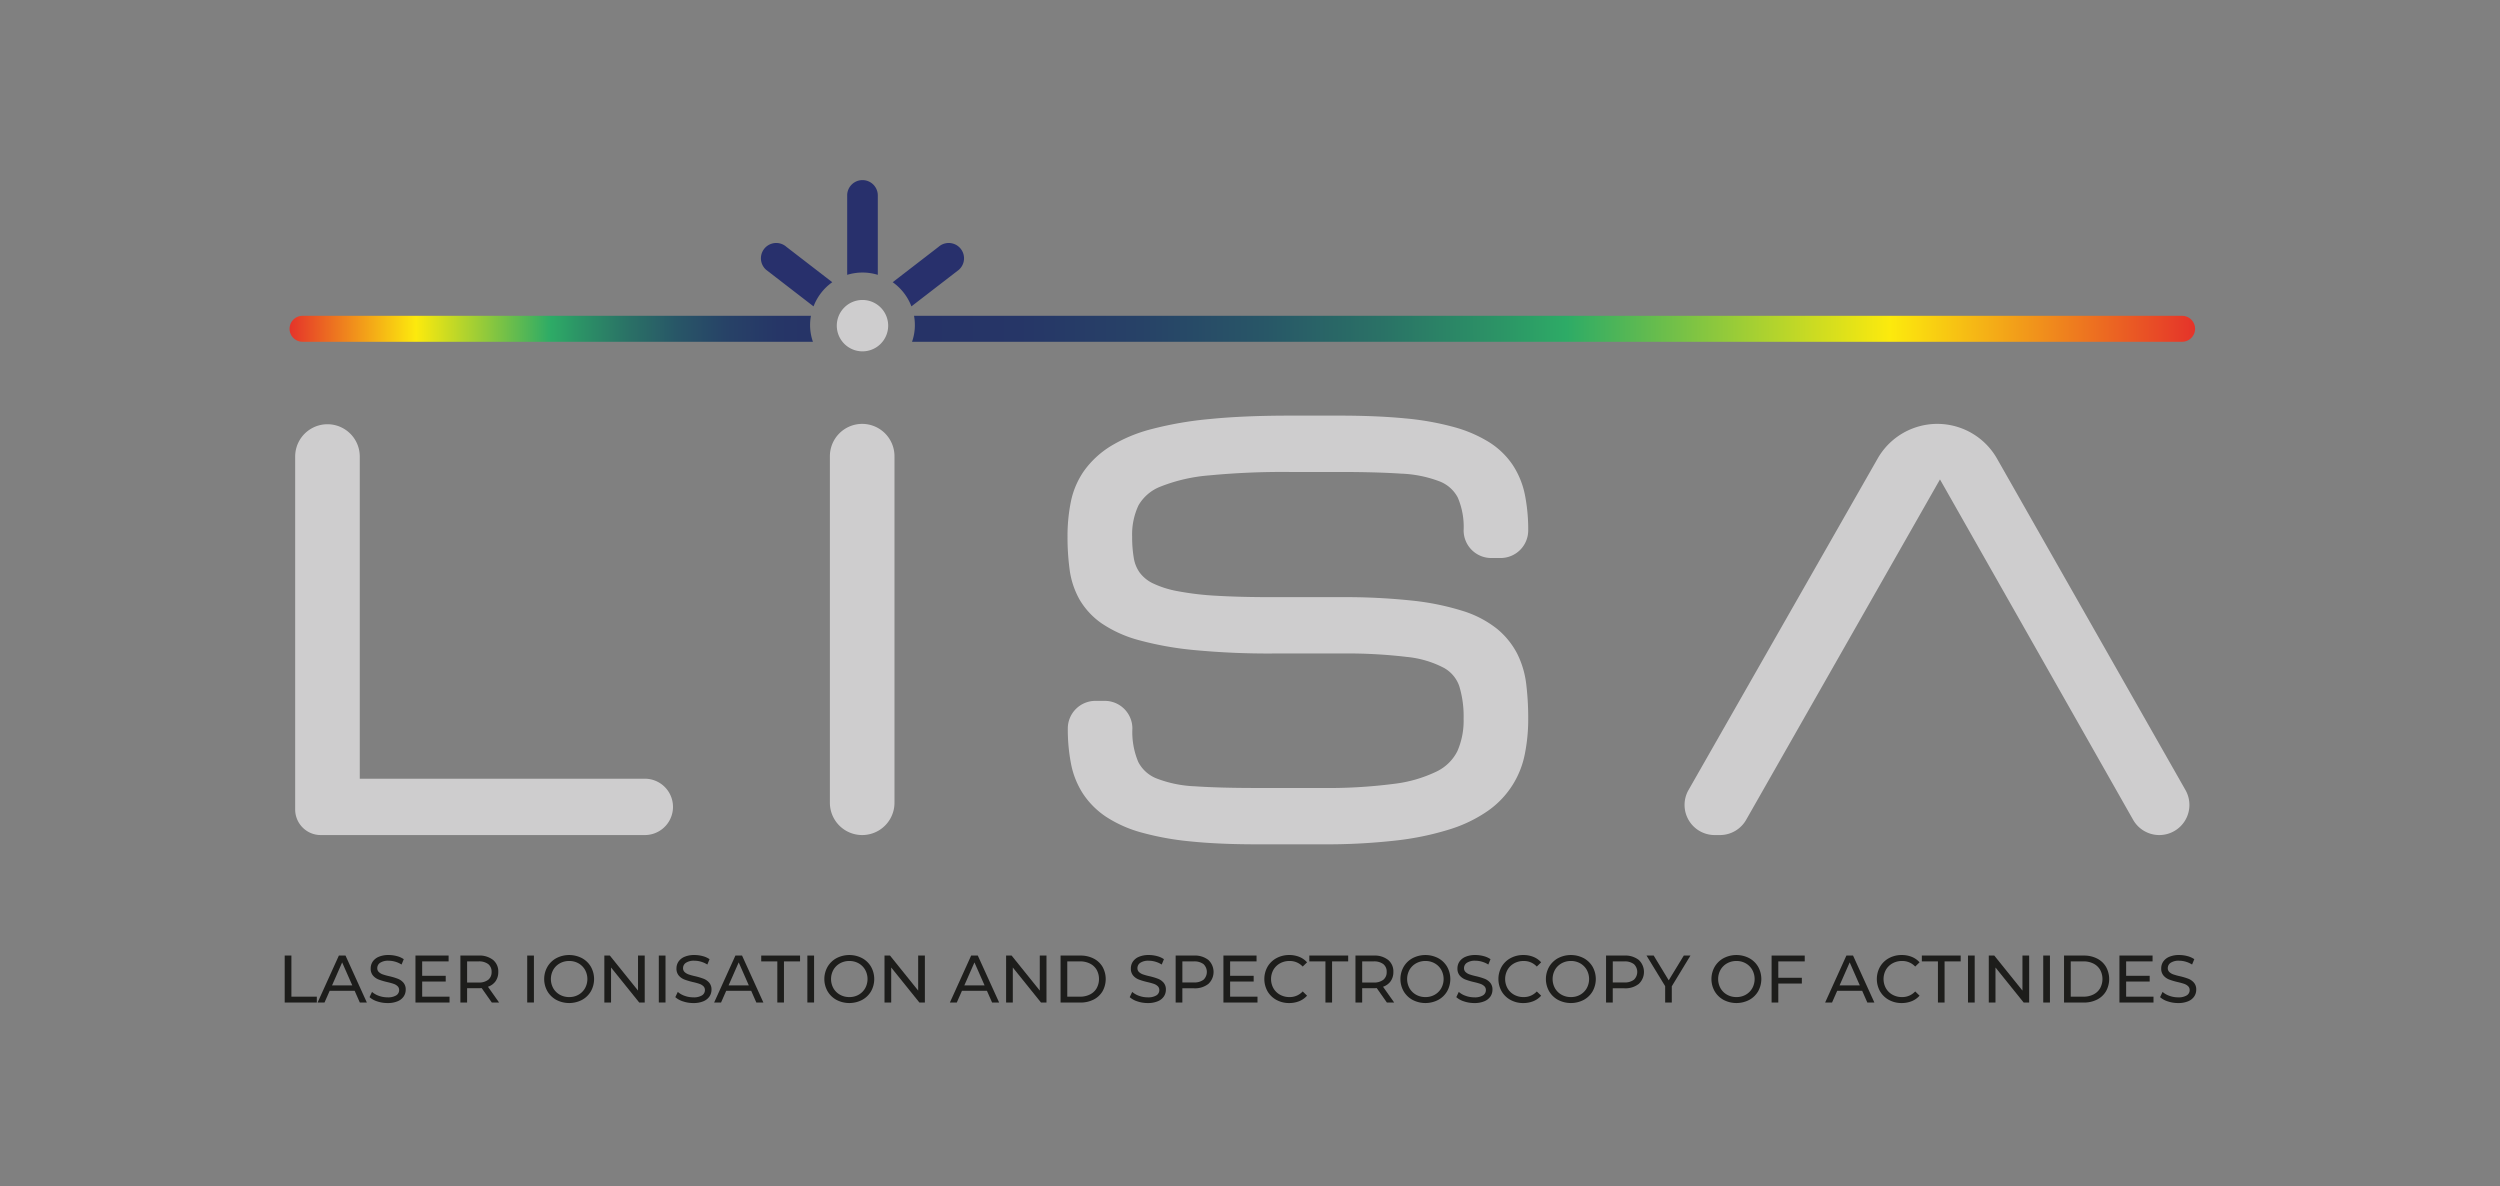 <svg id="Calque_1" data-name="Calque 1" xmlns="http://www.w3.org/2000/svg" xmlns:xlink="http://www.w3.org/1999/xlink" viewBox="0 0 602.39 285.792"><rect x="0" y="0" width="602.39" height="285.792" fill="#808080" stroke="none"/><defs><linearGradient id="Dégradé_sans_nom_60" x1="199.82" y1="79.223" x2="69.719" y2="79.223" gradientUnits="userSpaceOnUse"><stop offset="0" stop-color="#fff"/><stop offset="0" stop-color="#263267"/><stop offset="0.095" stop-color="#263667"/><stop offset="0.189" stop-color="#274267"/><stop offset="0.282" stop-color="#285667"/><stop offset="0.375" stop-color="#2a7266"/><stop offset="0.467" stop-color="#2c9566"/><stop offset="0.516" stop-color="#2dab66"/><stop offset="0.765" stop-color="#fcea0d"/><stop offset="1" stop-color="#e5332a"/></linearGradient><linearGradient id="Dégradé_sans_nom_60-2" x1="215.79" y1="79.223" x2="528.972" y2="79.223" xlink:href="#Dégradé_sans_nom_60"/></defs><path d="M155.456,187.635H86.689V109.919a7.783,7.783,0,0,0-15.565,0v85.139a6.161,6.161,0,0,0,6.154,6.154h78.178a6.789,6.789,0,0,0,0-13.577Z" style="fill:#cecdce"/><path d="M207.749,102.137a7.791,7.791,0,0,0-7.782,7.782V193.43a7.782,7.782,0,0,0,15.564,0V109.919A7.791,7.791,0,0,0,207.749,102.137Z" style="fill:#cecdce"/><path d="M310.744,113.725h11.928c5.909,0,10.928.135,14.919.4a29.043,29.043,0,0,1,9.225,1.845,8.351,8.351,0,0,1,4.435,3.9,17.944,17.944,0,0,1,1.419,7.936,6.658,6.658,0,0,0,6.65,6.651h2.262a6.658,6.658,0,0,0,6.651-6.651,43.073,43.073,0,0,0-.781-8.5,20.46,20.46,0,0,0-2.9-7.187h0a19.1,19.1,0,0,0-5.625-5.5,31.988,31.988,0,0,0-8.532-3.7,66.9,66.9,0,0,0-11.884-2.111c-4.506-.439-9.833-.662-15.836-.662H310.744c-7.316,0-13.775.275-19.2.817a86.474,86.474,0,0,0-14.129,2.448,36.305,36.305,0,0,0-9.915,4.17,22.39,22.39,0,0,0-6.281,5.859,19.915,19.915,0,0,0-3.18,7.413,41.594,41.594,0,0,0-.814,8.451,58.147,58.147,0,0,0,.513,7.983,20.077,20.077,0,0,0,2.361,7.136,18.148,18.148,0,0,0,5.344,5.777,29.729,29.729,0,0,0,9,4.056,78.656,78.656,0,0,0,13.4,2.39,188.358,188.358,0,0,0,18.922.818h16.4a121.686,121.686,0,0,1,15.846.829,24.307,24.307,0,0,1,8.86,2.61,8.018,8.018,0,0,1,3.74,4.4,24.893,24.893,0,0,1,1.054,7.861,18.288,18.288,0,0,1-1.5,7.828,10.88,10.88,0,0,1-4.992,4.9,32.416,32.416,0,0,1-10.4,2.992,122.49,122.49,0,0,1-17.074.986H302.791c-5.9,0-10.909-.137-14.881-.406a28.694,28.694,0,0,1-9.193-1.878,8.408,8.408,0,0,1-4.439-3.975,18.515,18.515,0,0,1-1.422-8.082,6.659,6.659,0,0,0-6.652-6.651h-2.26a6.658,6.658,0,0,0-6.651,6.651,43.531,43.531,0,0,0,.78,8.535,20.427,20.427,0,0,0,2.9,7.217,19.883,19.883,0,0,0,5.569,5.546,30.143,30.143,0,0,0,8.527,3.781,68.819,68.819,0,0,0,11.878,2.143c4.512.46,9.843.694,15.843.694H318.7a149.346,149.346,0,0,0,17.584-.911,69,69,0,0,0,13.053-2.707,33.482,33.482,0,0,0,9.2-4.461,21.727,21.727,0,0,0,8.883-13.7,42.6,42.6,0,0,0,.813-8.5,67.77,67.77,0,0,0-.48-8.334,22.04,22.04,0,0,0-2.206-7.38,19.116,19.116,0,0,0-4.868-5.965,25.384,25.384,0,0,0-8.266-4.292,62.544,62.544,0,0,0-12.195-2.481,151.736,151.736,0,0,0-17.048-.824h-16.4c-5.274,0-9.848-.113-13.594-.336a69.6,69.6,0,0,1-9.47-1.118,23.718,23.718,0,0,1-5.931-1.886,8.688,8.688,0,0,1-3.122-2.531,8.27,8.27,0,0,1-1.449-3.506,29.863,29.863,0,0,1-.406-5.207,16.414,16.414,0,0,1,1.538-7.556,10.5,10.5,0,0,1,5.335-4.517,40.374,40.374,0,0,1,11.638-2.68A186.748,186.748,0,0,1,310.744,113.725Z" style="fill:#cecdce"/><path d="M504.07,180.052l-1.153.654,1.153-.654,9.917,17.484a7.268,7.268,0,0,0,6.31,3.676,7.257,7.257,0,0,0,6.308-10.843l-45.413-79.863a16.549,16.549,0,0,0-28.76-.021L406.858,190.36a7.257,7.257,0,0,0,6.3,10.852h1.284a7.27,7.27,0,0,0,6.3-3.665l9.962-17.5,36.745-64.529Z" style="fill:#cecdce"/><path d="M219.611,73.824,231.05,65a3.69,3.69,0,1,0-4.9-5.519L215.1,68A12.673,12.673,0,0,1,219.611,73.824Z" style="fill:#28306c"/><path d="M200.539,68l-11.05-8.521a3.69,3.69,0,0,0-4.9,5.519l11.44,8.828A12.676,12.676,0,0,1,200.539,68Z" style="fill:#28306c"/><path d="M211.512,66.224l0-19.136a3.69,3.69,0,0,0-7.38,0V66.224a12.583,12.583,0,0,1,7.385,0Z" style="fill:#28306c"/><path d="M195.4,76.1H72.844a3.126,3.126,0,0,0,0,6.251H195.877A12.217,12.217,0,0,1,195.4,76.1Z" style="fill:url(#Dégradé_sans_nom_60)"/><path d="M525.847,76.1H220.239a12.249,12.249,0,0,1-.476,6.251H525.847a3.126,3.126,0,0,0,0-6.251Z" style="fill:url(#Dégradé_sans_nom_60-2)"/><path d="M207.82,72.28a6.19,6.19,0,1,0,6.19,6.19A6.19,6.19,0,0,0,207.82,72.28Z" style="fill:#cecdce"/><path d="M68.6,230.248h1.616v9.906h6.125v1.407H68.6Z" style="fill:#1d1d1b"/><path d="M85.452,238.732H79.44l-1.245,2.829H76.53l5.123-11.313h1.6l5.139,11.313H86.7Zm-.566-1.293L82.445,231.9l-2.44,5.543Z" style="fill:#1d1d1b"/><path d="M90.906,241.294a5.056,5.056,0,0,1-1.866-1.026l.6-1.261a4.967,4.967,0,0,0,1.657.946,6.1,6.1,0,0,0,2.077.363,3.75,3.75,0,0,0,2.1-.476,1.472,1.472,0,0,0,.7-1.269,1.251,1.251,0,0,0-.38-.946,2.551,2.551,0,0,0-.937-.557q-.558-.2-1.576-.436a16.262,16.262,0,0,1-2.061-.615,3.4,3.4,0,0,1-1.341-.945,2.523,2.523,0,0,1-.558-1.721,2.912,2.912,0,0,1,.477-1.633,3.275,3.275,0,0,1,1.447-1.164,5.877,5.877,0,0,1,2.408-.436,7.635,7.635,0,0,1,1.971.259,5.245,5.245,0,0,1,1.665.743l-.533,1.293a5.812,5.812,0,0,0-1.52-.686,5.635,5.635,0,0,0-1.583-.235,3.491,3.491,0,0,0-2.061.5,1.535,1.535,0,0,0-.687,1.293,1.237,1.237,0,0,0,.388.945,2.694,2.694,0,0,0,.962.566,14.712,14.712,0,0,0,1.559.428,15.792,15.792,0,0,1,2.053.615,3.441,3.441,0,0,1,1.333.937,2.465,2.465,0,0,1,.557,1.7,2.89,2.89,0,0,1-.484,1.624,3.246,3.246,0,0,1-1.471,1.163,6.076,6.076,0,0,1-2.424.429A7.745,7.745,0,0,1,90.906,241.294Z" style="fill:#1d1d1b"/><path d="M108.32,240.154v1.407h-8.21V230.248h7.984v1.406h-6.368v3.474H107.4V236.5h-5.673v3.652Z" style="fill:#1d1d1b"/><path d="M118.5,241.561l-2.44-3.475c-.3.022-.538.032-.711.032h-2.8v3.443h-1.616V230.248h4.412a5.245,5.245,0,0,1,3.459,1.05,3.562,3.562,0,0,1,1.26,2.893,3.782,3.782,0,0,1-.646,2.23,3.65,3.65,0,0,1-1.843,1.341l2.683,3.8Zm-.856-5.479a2.306,2.306,0,0,0,.808-1.891,2.281,2.281,0,0,0-.808-1.883,3.65,3.65,0,0,0-2.343-.654h-2.748v5.091H115.3A3.614,3.614,0,0,0,117.645,236.082Z" style="fill:#1d1d1b"/><path d="M127.035,230.248h1.616v11.313h-1.616Z" style="fill:#1d1d1b"/><path d="M134.065,240.938a5.55,5.55,0,0,1-2.157-2.076,5.964,5.964,0,0,1,0-5.915,5.548,5.548,0,0,1,2.157-2.078,6.685,6.685,0,0,1,6.157,0,5.508,5.508,0,0,1,2.15,2.069,6.056,6.056,0,0,1,0,5.932,5.506,5.506,0,0,1-2.15,2.068,6.677,6.677,0,0,1-6.157,0Zm5.325-1.252a4.15,4.15,0,0,0,1.568-1.56,4.588,4.588,0,0,0,0-4.444,4.15,4.15,0,0,0-1.568-1.56,4.445,4.445,0,0,0-2.238-.566,4.532,4.532,0,0,0-2.254.566,4.108,4.108,0,0,0-1.584,1.56,4.588,4.588,0,0,0,0,4.444,4.108,4.108,0,0,0,1.584,1.56,4.531,4.531,0,0,0,2.254.565A4.444,4.444,0,0,0,139.39,239.686Z" style="fill:#1d1d1b"/><path d="M155.349,230.248v11.313h-1.325l-6.788-8.437v8.437H145.62V230.248h1.325l6.788,8.436v-8.436Z" style="fill:#1d1d1b"/><path d="M158.744,230.248h1.616v11.313h-1.616Z" style="fill:#1d1d1b"/><path d="M164.586,241.294a5.056,5.056,0,0,1-1.866-1.026l.6-1.261a4.967,4.967,0,0,0,1.657.946,6.092,6.092,0,0,0,2.077.363,3.75,3.75,0,0,0,2.1-.476,1.472,1.472,0,0,0,.7-1.269,1.251,1.251,0,0,0-.38-.946,2.551,2.551,0,0,0-.937-.557q-.558-.2-1.576-.436a16.262,16.262,0,0,1-2.061-.615,3.4,3.4,0,0,1-1.341-.945,2.523,2.523,0,0,1-.558-1.721,2.912,2.912,0,0,1,.477-1.633,3.275,3.275,0,0,1,1.447-1.164,5.877,5.877,0,0,1,2.408-.436,7.635,7.635,0,0,1,1.971.259,5.245,5.245,0,0,1,1.665.743l-.533,1.293a5.812,5.812,0,0,0-1.52-.686,5.635,5.635,0,0,0-1.583-.235,3.489,3.489,0,0,0-2.061.5,1.535,1.535,0,0,0-.687,1.293,1.237,1.237,0,0,0,.388.945,2.694,2.694,0,0,0,.962.566,14.712,14.712,0,0,0,1.559.428,15.792,15.792,0,0,1,2.053.615,3.441,3.441,0,0,1,1.333.937,2.47,2.47,0,0,1,.557,1.7,2.89,2.89,0,0,1-.484,1.624,3.246,3.246,0,0,1-1.471,1.163,6.076,6.076,0,0,1-2.424.429A7.745,7.745,0,0,1,164.586,241.294Z" style="fill:#1d1d1b"/><path d="M181,238.732h-6.012l-1.245,2.829h-1.665l5.123-11.313h1.6l5.139,11.313h-1.7Zm-.566-1.293-2.441-5.543-2.44,5.543Z" style="fill:#1d1d1b"/><path d="M187.3,231.654h-3.879v-1.406h9.358v1.406H188.9v9.907h-1.6Z" style="fill:#1d1d1b"/><path d="M194.541,230.248h1.616v11.313h-1.616Z" style="fill:#1d1d1b"/><path d="M201.571,240.938a5.55,5.55,0,0,1-2.157-2.076,5.97,5.97,0,0,1,0-5.915,5.548,5.548,0,0,1,2.157-2.078,6.687,6.687,0,0,1,6.158,0,5.522,5.522,0,0,1,2.15,2.069,6.063,6.063,0,0,1,0,5.932,5.519,5.519,0,0,1-2.15,2.068,6.679,6.679,0,0,1-6.158,0Zm5.325-1.252a4.15,4.15,0,0,0,1.568-1.56,4.588,4.588,0,0,0,0-4.444,4.15,4.15,0,0,0-1.568-1.56,4.442,4.442,0,0,0-2.238-.566,4.532,4.532,0,0,0-2.254.566,4.108,4.108,0,0,0-1.584,1.56,4.588,4.588,0,0,0,0,4.444,4.108,4.108,0,0,0,1.584,1.56,4.531,4.531,0,0,0,2.254.565A4.441,4.441,0,0,0,206.9,239.686Z" style="fill:#1d1d1b"/><path d="M222.855,230.248v11.313H221.53l-6.788-8.437v8.437h-1.616V230.248h1.325l6.788,8.436v-8.436Z" style="fill:#1d1d1b"/><path d="M237.805,238.732h-6.012l-1.245,2.829h-1.664l5.123-11.313h1.6l5.14,11.313h-1.7Zm-.565-1.293L234.8,231.9l-2.44,5.543Z" style="fill:#1d1d1b"/><path d="M252.156,230.248v11.313h-1.325l-6.788-8.437v8.437h-1.616V230.248h1.325l6.788,8.436v-8.436Z" style="fill:#1d1d1b"/><path d="M255.55,230.248h4.768a6.883,6.883,0,0,1,3.184.711,5.227,5.227,0,0,1,2.158,2,6.053,6.053,0,0,1,0,5.9,5.236,5.236,0,0,1-2.158,2,6.9,6.9,0,0,1-3.184.711H255.55Zm4.671,9.906a5.227,5.227,0,0,0,2.416-.533,3.845,3.845,0,0,0,1.608-1.5,4.645,4.645,0,0,0,0-4.444,3.851,3.851,0,0,0-1.608-1.495,5.24,5.24,0,0,0-2.416-.533h-3.055v8.5Z" style="fill:#1d1d1b"/><path d="M274.079,241.294a5.056,5.056,0,0,1-1.866-1.026l.6-1.261a4.967,4.967,0,0,0,1.657.946,6.1,6.1,0,0,0,2.077.363,3.75,3.75,0,0,0,2.1-.476,1.472,1.472,0,0,0,.695-1.269,1.251,1.251,0,0,0-.38-.946,2.551,2.551,0,0,0-.937-.557q-.558-.2-1.576-.436a16.262,16.262,0,0,1-2.061-.615,3.4,3.4,0,0,1-1.341-.945,2.523,2.523,0,0,1-.558-1.721,2.912,2.912,0,0,1,.477-1.633,3.275,3.275,0,0,1,1.447-1.164,5.877,5.877,0,0,1,2.408-.436,7.635,7.635,0,0,1,1.971.259,5.245,5.245,0,0,1,1.665.743l-.533,1.293a5.812,5.812,0,0,0-1.52-.686,5.635,5.635,0,0,0-1.583-.235,3.491,3.491,0,0,0-2.061.5,1.535,1.535,0,0,0-.687,1.293,1.237,1.237,0,0,0,.388.945,2.694,2.694,0,0,0,.962.566,14.712,14.712,0,0,0,1.559.428,15.792,15.792,0,0,1,2.053.615,3.441,3.441,0,0,1,1.333.937,2.465,2.465,0,0,1,.557,1.7,2.89,2.89,0,0,1-.484,1.624,3.246,3.246,0,0,1-1.471,1.163,6.076,6.076,0,0,1-2.424.429A7.745,7.745,0,0,1,274.079,241.294Z" style="fill:#1d1d1b"/><path d="M291.154,231.3a3.949,3.949,0,0,1,0,5.786,5.241,5.241,0,0,1-3.458,1.05h-2.8v3.427h-1.616V230.248H287.7A5.241,5.241,0,0,1,291.154,231.3Zm-1.164,4.776a2.6,2.6,0,0,0,0-3.766,3.646,3.646,0,0,0-2.343-.654H284.9v5.074h2.748A3.646,3.646,0,0,0,289.99,236.074Z" style="fill:#1d1d1b"/><path d="M303,240.154v1.407H294.79V230.248h7.984v1.406h-6.368v3.474h5.673V236.5h-5.673v3.652Z" style="fill:#1d1d1b"/><path d="M307.567,240.938a5.535,5.535,0,0,1-2.143-2.068,6.063,6.063,0,0,1,0-5.932,5.522,5.522,0,0,1,2.15-2.069,6.3,6.3,0,0,1,3.071-.751,6.394,6.394,0,0,1,2.424.445,4.961,4.961,0,0,1,1.875,1.317l-1.05,1.018a4.219,4.219,0,0,0-3.184-1.342,4.613,4.613,0,0,0-2.279.566,4.1,4.1,0,0,0-1.592,1.56,4.595,4.595,0,0,0,0,4.444,4.1,4.1,0,0,0,1.592,1.56,4.613,4.613,0,0,0,2.279.565,4.223,4.223,0,0,0,3.184-1.357l1.05,1.018a5.025,5.025,0,0,1-1.883,1.325,6.36,6.36,0,0,1-2.432.453A6.243,6.243,0,0,1,307.567,240.938Z" style="fill:#1d1d1b"/><path d="M319.372,231.654h-3.88v-1.406h9.359v1.406h-3.88v9.907h-1.6Z" style="fill:#1d1d1b"/><path d="M334.175,241.561l-2.44-3.475c-.3.022-.538.032-.711.032h-2.8v3.443h-1.616V230.248h4.412a5.242,5.242,0,0,1,3.459,1.05,3.566,3.566,0,0,1,1.261,2.893,3.782,3.782,0,0,1-.647,2.23,3.65,3.65,0,0,1-1.843,1.341l2.683,3.8Zm-.856-5.479a2.306,2.306,0,0,0,.808-1.891,2.281,2.281,0,0,0-.808-1.883,3.646,3.646,0,0,0-2.343-.654h-2.748v5.091h2.748A3.611,3.611,0,0,0,333.319,236.082Z" style="fill:#1d1d1b"/><path d="M340.381,240.938a5.563,5.563,0,0,1-2.157-2.076,5.97,5.97,0,0,1,0-5.915,5.561,5.561,0,0,1,2.157-2.078,6.687,6.687,0,0,1,6.158,0,5.512,5.512,0,0,1,2.149,2.069,6.056,6.056,0,0,1,0,5.932,5.51,5.51,0,0,1-2.149,2.068,6.679,6.679,0,0,1-6.158,0Zm5.325-1.252a4.152,4.152,0,0,0,1.569-1.56,4.595,4.595,0,0,0,0-4.444,4.152,4.152,0,0,0-1.569-1.56,4.439,4.439,0,0,0-2.238-.566,4.534,4.534,0,0,0-2.254.566,4.108,4.108,0,0,0-1.584,1.56,4.595,4.595,0,0,0,0,4.444,4.108,4.108,0,0,0,1.584,1.56,4.534,4.534,0,0,0,2.254.565A4.439,4.439,0,0,0,345.706,239.686Z" style="fill:#1d1d1b"/><path d="M352.77,241.294a5.061,5.061,0,0,1-1.867-1.026l.6-1.261a4.967,4.967,0,0,0,1.657.946,6.1,6.1,0,0,0,2.078.363,3.745,3.745,0,0,0,2.1-.476,1.472,1.472,0,0,0,.695-1.269,1.251,1.251,0,0,0-.38-.946,2.543,2.543,0,0,0-.937-.557q-.558-.2-1.576-.436a16.262,16.262,0,0,1-2.061-.615,3.409,3.409,0,0,1-1.341-.945,2.523,2.523,0,0,1-.557-1.721,2.911,2.911,0,0,1,.476-1.633,3.28,3.28,0,0,1,1.447-1.164,5.88,5.88,0,0,1,2.408-.436,7.635,7.635,0,0,1,1.971.259,5.245,5.245,0,0,1,1.665.743l-.533,1.293a5.821,5.821,0,0,0-1.519-.686,5.642,5.642,0,0,0-1.584-.235,3.489,3.489,0,0,0-2.061.5,1.536,1.536,0,0,0-.686,1.293,1.236,1.236,0,0,0,.387.945,2.7,2.7,0,0,0,.962.566,14.85,14.85,0,0,0,1.559.428,15.744,15.744,0,0,1,2.053.615,3.444,3.444,0,0,1,1.334.937,2.475,2.475,0,0,1,.557,1.7,2.9,2.9,0,0,1-.484,1.624,3.249,3.249,0,0,1-1.472,1.163,6.07,6.07,0,0,1-2.423.429A7.741,7.741,0,0,1,352.77,241.294Z" style="fill:#1d1d1b"/><path d="M363.969,240.938a5.529,5.529,0,0,1-2.141-2.068,6.049,6.049,0,0,1,0-5.932,5.519,5.519,0,0,1,2.149-2.069,6.3,6.3,0,0,1,3.07-.751,6.4,6.4,0,0,1,2.425.445,4.961,4.961,0,0,1,1.875,1.317L370.3,232.9a4.216,4.216,0,0,0-3.184-1.342,4.619,4.619,0,0,0-2.279.566,4.1,4.1,0,0,0-1.592,1.56,4.595,4.595,0,0,0,0,4.444,4.1,4.1,0,0,0,1.592,1.56,4.618,4.618,0,0,0,2.279.565,4.223,4.223,0,0,0,3.184-1.357l1.051,1.018a5.025,5.025,0,0,1-1.883,1.325,6.367,6.367,0,0,1-2.432.453A6.244,6.244,0,0,1,363.969,240.938Z" style="fill:#1d1d1b"/><path d="M375.435,240.938a5.563,5.563,0,0,1-2.157-2.076,5.97,5.97,0,0,1,0-5.915,5.561,5.561,0,0,1,2.157-2.078,6.687,6.687,0,0,1,6.158,0,5.522,5.522,0,0,1,2.15,2.069,6.063,6.063,0,0,1,0,5.932,5.519,5.519,0,0,1-2.15,2.068,6.679,6.679,0,0,1-6.158,0Zm5.325-1.252a4.152,4.152,0,0,0,1.569-1.56,4.588,4.588,0,0,0,0-4.444,4.152,4.152,0,0,0-1.569-1.56,4.439,4.439,0,0,0-2.238-.566,4.534,4.534,0,0,0-2.254.566,4.106,4.106,0,0,0-1.583,1.56,4.588,4.588,0,0,0,0,4.444,4.106,4.106,0,0,0,1.583,1.56,4.534,4.534,0,0,0,2.254.565A4.439,4.439,0,0,0,380.76,239.686Z" style="fill:#1d1d1b"/><path d="M394.862,231.3a3.949,3.949,0,0,1,0,5.786,5.242,5.242,0,0,1-3.459,1.05h-2.8v3.427h-1.617V230.248H391.4A5.242,5.242,0,0,1,394.862,231.3Zm-1.164,4.776a2.6,2.6,0,0,0,0-3.766,3.646,3.646,0,0,0-2.343-.654h-2.747v5.074h2.747A3.646,3.646,0,0,0,393.7,236.074Z" style="fill:#1d1d1b"/><path d="M402.829,237.649v3.912h-1.6v-3.944l-4.491-7.369h1.729l3.62,5.963,3.636-5.963h1.6Z" style="fill:#1d1d1b"/><path d="M415.322,240.938a5.559,5.559,0,0,1-2.158-2.076,5.977,5.977,0,0,1,0-5.915,5.557,5.557,0,0,1,2.158-2.078,6.687,6.687,0,0,1,6.158,0,5.519,5.519,0,0,1,2.149,2.069,6.063,6.063,0,0,1,0,5.932,5.517,5.517,0,0,1-2.149,2.068,6.679,6.679,0,0,1-6.158,0Zm5.325-1.252a4.15,4.15,0,0,0,1.568-1.56,4.588,4.588,0,0,0,0-4.444,4.15,4.15,0,0,0-1.568-1.56,4.443,4.443,0,0,0-2.239-.566,4.528,4.528,0,0,0-2.253.566,4.108,4.108,0,0,0-1.584,1.56,4.588,4.588,0,0,0,0,4.444,4.108,4.108,0,0,0,1.584,1.56,4.527,4.527,0,0,0,2.253.565A4.442,4.442,0,0,0,420.647,239.686Z" style="fill:#1d1d1b"/><path d="M428.493,231.654V235.6h5.673v1.39h-5.673v4.574h-1.616V230.248h7.984v1.406Z" style="fill:#1d1d1b"/><path d="M448.7,238.732h-6.012l-1.244,2.829h-1.665l5.123-11.313h1.6l5.14,11.313h-1.7Zm-.566-1.293-2.44-5.543-2.44,5.543Z" style="fill:#1d1d1b"/><path d="M455.152,240.938a5.529,5.529,0,0,1-2.141-2.068,6.049,6.049,0,0,1,0-5.932,5.519,5.519,0,0,1,2.149-2.069,6.3,6.3,0,0,1,3.07-.751,6.4,6.4,0,0,1,2.425.445,4.953,4.953,0,0,1,1.875,1.317l-1.051,1.018a4.216,4.216,0,0,0-3.184-1.342,4.619,4.619,0,0,0-2.279.566,4.1,4.1,0,0,0-1.592,1.56,4.595,4.595,0,0,0,0,4.444,4.1,4.1,0,0,0,1.592,1.56,4.618,4.618,0,0,0,2.279.565,4.223,4.223,0,0,0,3.184-1.357l1.051,1.018a5.017,5.017,0,0,1-1.883,1.325,6.363,6.363,0,0,1-2.432.453A6.244,6.244,0,0,1,455.152,240.938Z" style="fill:#1d1d1b"/><path d="M466.957,231.654h-3.878v-1.406h9.357v1.406h-3.878v9.907h-1.6Z" style="fill:#1d1d1b"/><path d="M474.2,230.248h1.615v11.313H474.2Z" style="fill:#1d1d1b"/><path d="M488.936,230.248v11.313h-1.324l-6.788-8.437v8.437h-1.617V230.248h1.326l6.788,8.436v-8.436Z" style="fill:#1d1d1b"/><path d="M492.33,230.248h1.617v11.313H492.33Z" style="fill:#1d1d1b"/><path d="M497.341,230.248h4.768a6.889,6.889,0,0,1,3.184.711,5.225,5.225,0,0,1,2.157,2,6.053,6.053,0,0,1,0,5.9,5.234,5.234,0,0,1-2.157,2,6.9,6.9,0,0,1-3.184.711h-4.768Zm4.67,9.906a5.235,5.235,0,0,0,2.417-.533,3.843,3.843,0,0,0,1.607-1.5,4.645,4.645,0,0,0,0-4.444,3.849,3.849,0,0,0-1.607-1.495,5.247,5.247,0,0,0-2.417-.533h-3.055v8.5Z" style="fill:#1d1d1b"/><path d="M518.9,240.154v1.407h-8.209V230.248h7.983v1.406h-6.368v3.474h5.673V236.5h-5.673v3.652Z" style="fill:#1d1d1b"/><path d="M522.351,241.294a5.069,5.069,0,0,1-1.867-1.026l.6-1.261a4.957,4.957,0,0,0,1.657.946,6.091,6.091,0,0,0,2.076.363,3.752,3.752,0,0,0,2.1-.476,1.473,1.473,0,0,0,.694-1.269,1.25,1.25,0,0,0-.379-.946,2.56,2.56,0,0,0-.937-.557q-.558-.2-1.577-.436a16.24,16.24,0,0,1-2.06-.615,3.4,3.4,0,0,1-1.341-.945,2.523,2.523,0,0,1-.558-1.721,2.912,2.912,0,0,1,.477-1.633,3.269,3.269,0,0,1,1.447-1.164,5.875,5.875,0,0,1,2.407-.436,7.637,7.637,0,0,1,1.972.259,5.256,5.256,0,0,1,1.665.743l-.534,1.293a5.791,5.791,0,0,0-1.519-.686,5.642,5.642,0,0,0-1.584-.235,3.488,3.488,0,0,0-2.06.5,1.536,1.536,0,0,0-.688,1.293,1.238,1.238,0,0,0,.389.945,2.694,2.694,0,0,0,.962.566,14.577,14.577,0,0,0,1.559.428,15.792,15.792,0,0,1,2.053.615,3.448,3.448,0,0,1,1.333.937,2.465,2.465,0,0,1,.557,1.7,2.883,2.883,0,0,1-.485,1.624,3.235,3.235,0,0,1-1.471,1.163,6.069,6.069,0,0,1-2.424.429A7.739,7.739,0,0,1,522.351,241.294Z" style="fill:#1d1d1b"/></svg>